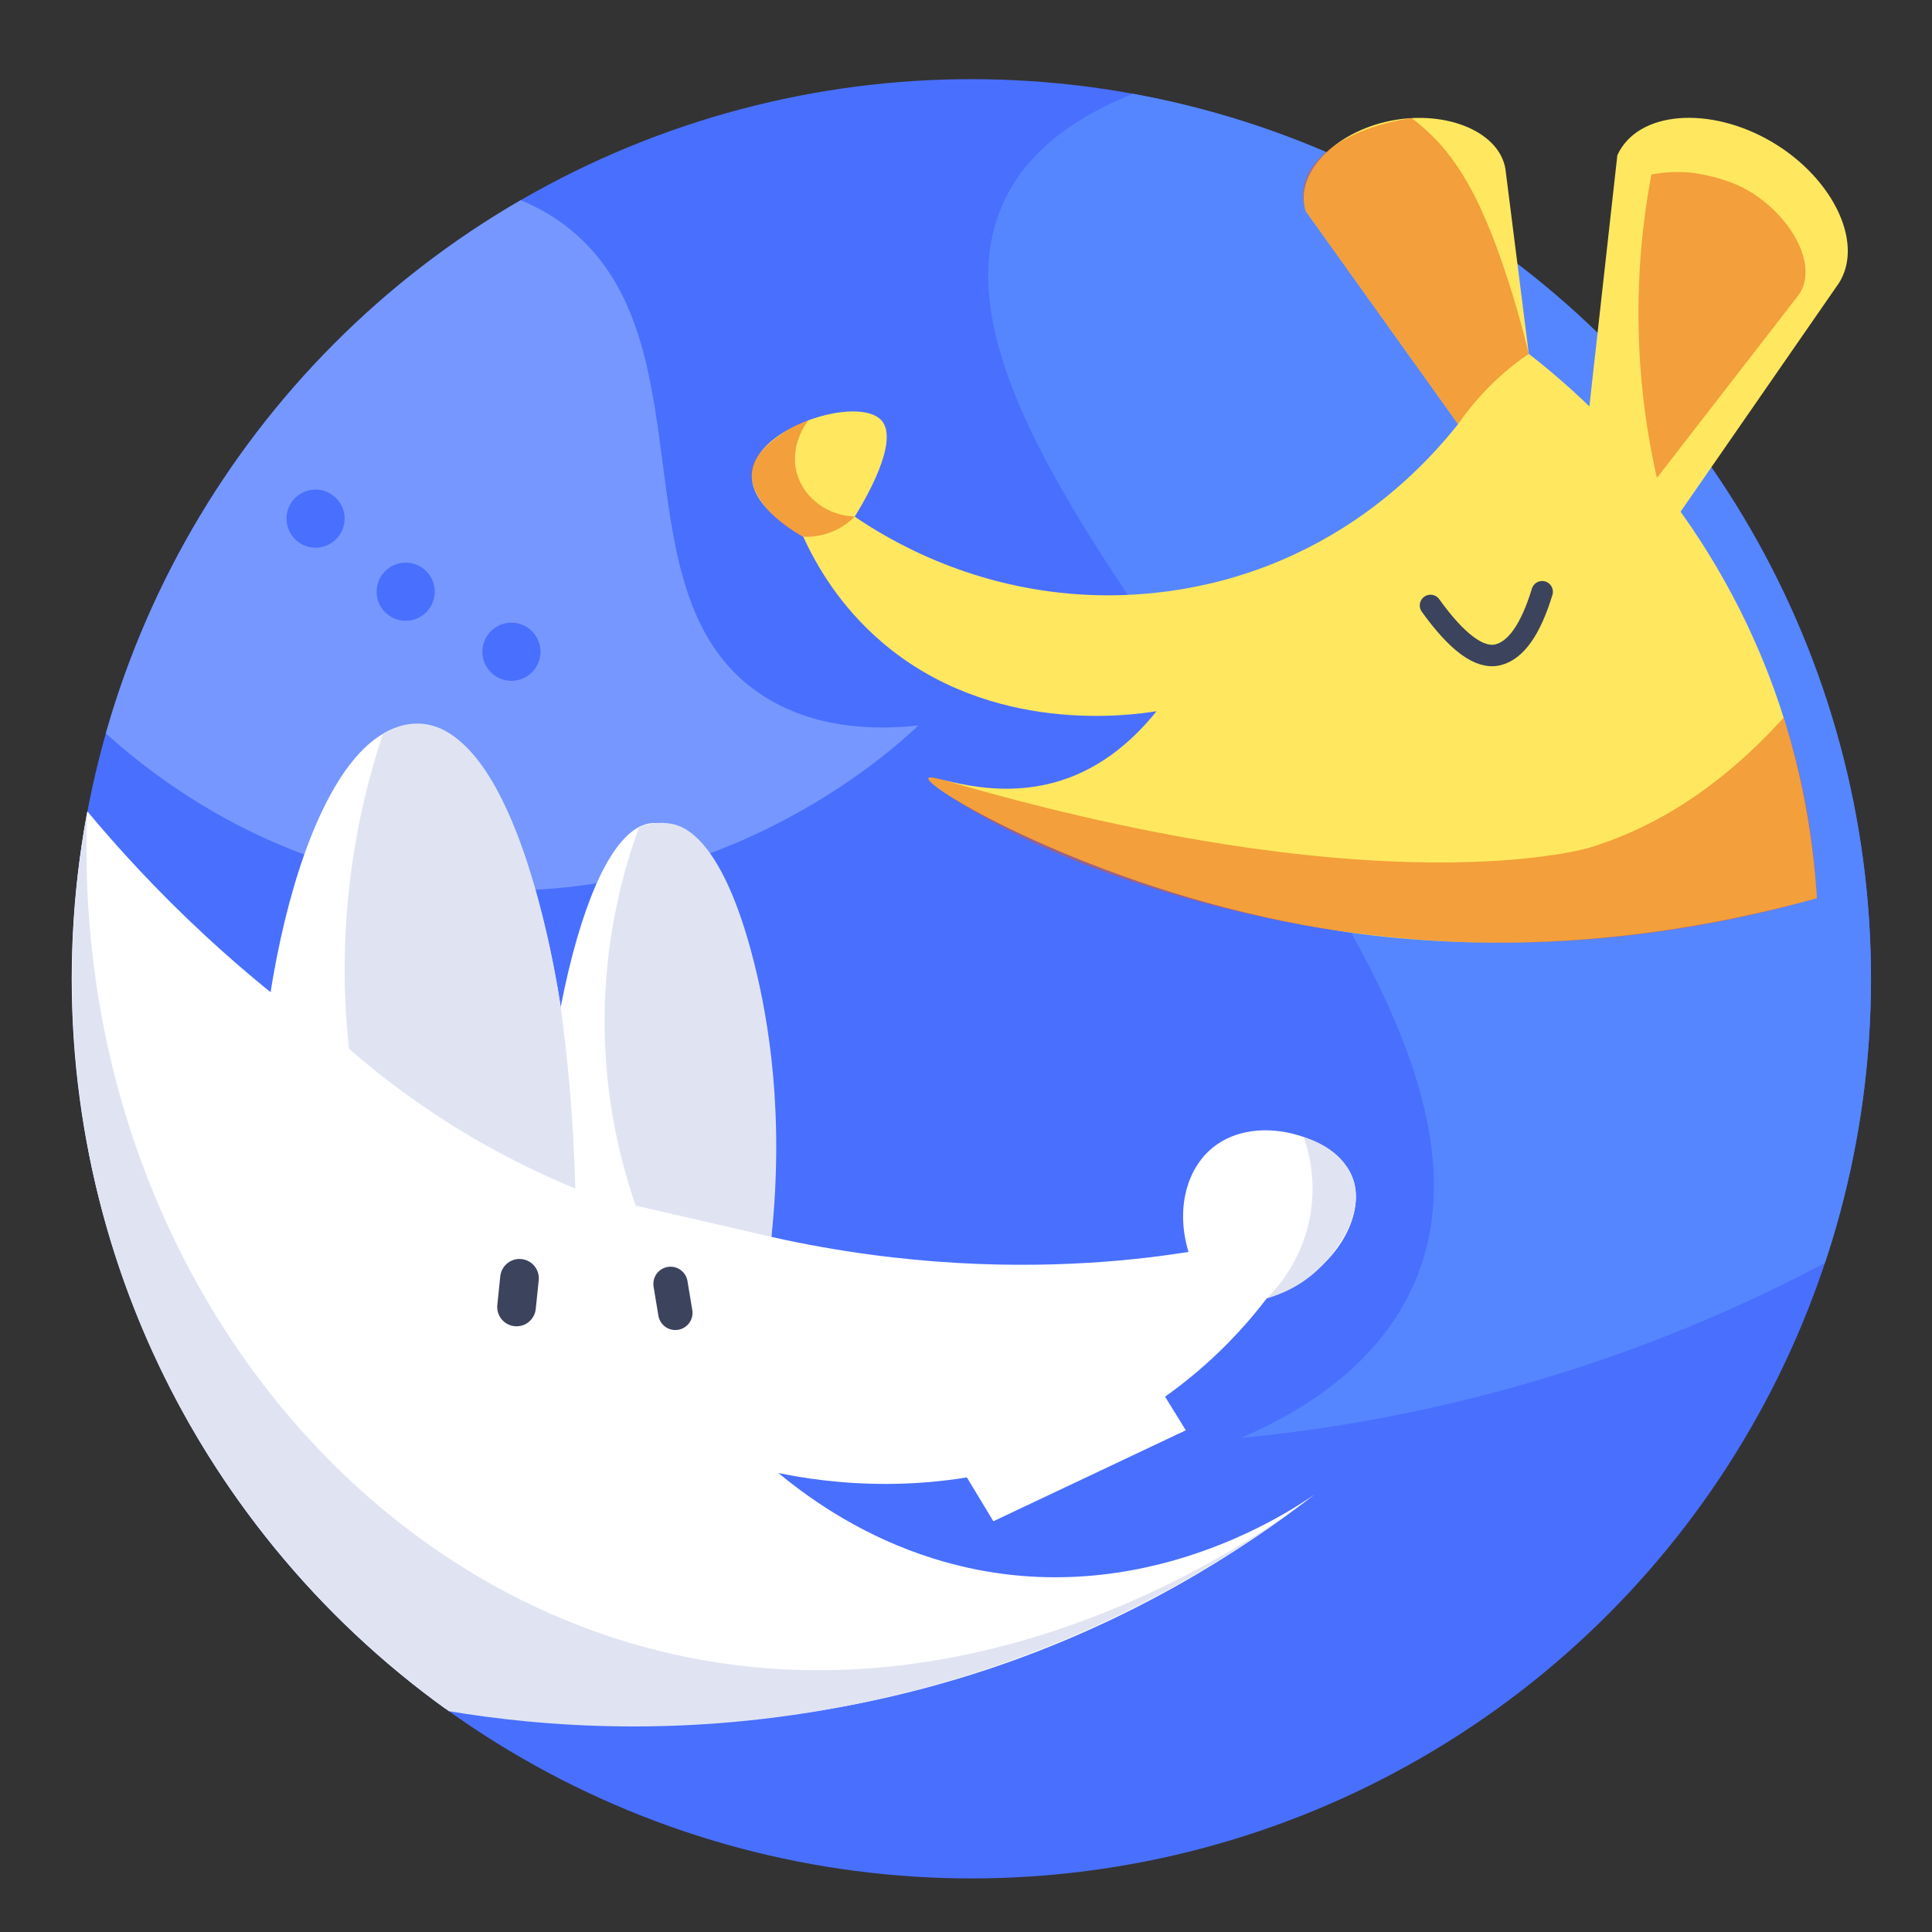 <?xml version="1.0" encoding="UTF-8"?>
<svg xmlns="http://www.w3.org/2000/svg" version="1.1" xmlns:xlink="http://www.w3.org/1999/xlink" viewBox="0 0 450 450">
  <rect x="0" y="0" width="450" height="450" fill="#333333" stroke="none"/>
  <defs>
    <style>
      .cls-1 {
        fill: none;
        stroke-width: 5px;
      }

      .cls-1, .cls-2, .cls-3 {
        stroke: #3c435c;
        stroke-linecap: round;
        stroke-miterlimit: 10;
      }

      .cls-4 {
        fill: #ffe85f;
      }

      .cls-5 {
        fill: #fff;
      }

      .cls-6 {
        fill: #496fff;
      }

      .cls-2 {
        stroke-width: 8px;
      }

      .cls-2, .cls-3 {
        fill: #3c435c;
      }

      .cls-7 {
        fill: #5586ff;
      }

      .cls-8 {
        isolation: isolate;
      }

      .cls-9 {
        fill: #e0e4f2;
      }

      .cls-10 {
        fill: #7697ff;
      }

      .cls-3 {
        stroke-width: 9px;
      }

      .cls-11 {
        fill: #e85718;
        mix-blend-mode: hard-light;
        opacity: .5;
      }

      .cls-12 {
        clip-path: url(#clippath);
      }
    </style>
    <clipPath id="clippath">
      <circle class="cls-6" cx="226.25" cy="227.98" r="209.54"/>
    </clipPath>
  </defs>
  <!-- Generator: Adobe Illustrator 28.7.1, SVG Export Plug-In . SVG Version: 1.2.0 Build 142)  -->
  <g class="cls-8">
    <g id="Layer_1">
      <g>
        <circle class="cls-6" cx="226.25" cy="227.98" r="209.54"/>
        <g class="cls-12">
          <path class="cls-10" d="M213.91,168.98c-9.04.97-24.42,1.25-37.28-7.66-32.67-22.63-12.09-78.99-41.87-106.21-10.55-9.65-31.46-19.32-77.62-9.19-16.34,35.74-32.68,71.49-49.02,107.23,5.39,6.98,38.05,47.91,96.51,53.62,61.78,6.03,103.25-32.06,109.28-37.79Z"/>
          <path class="cls-7" d="M288.98,334.94c12.82-5.51,30.96-15.77,39.83-34.72,35.51-75.83-124.49-189.92-94.98-253.28,9.04-19.41,38.05-38.76,127.15-36.77,52.6,70.84,105.19,141.68,157.79,212.53-19.15,20.28-48.28,46.5-88.85,68.84-56.25,30.97-108.71,40.29-140.94,43.4Z"/>
          <circle class="cls-6" cx="73.5" cy="120.8" r="6.77"/>
          <circle class="cls-6" cx="119.12" cy="151.8" r="6.77"/>
          <circle class="cls-6" cx="94.49" cy="137.82" r="6.77"/>
          <path class="cls-5" d="M-.06,161.44c13.24,20.23,52.08,74.3,123.69,107.55,70.13,32.57,130.77,26.16,153.2,22.61-2.92-9.58-.68-19.18,5.67-24.32,10.3-8.34,28.37-2.46,32.36,6.59,3.66,8.31-3.07,22.67-19.8,28.53-6.46,8.5-22.03,26.42-49.44,36.4-28.11,10.24-53.35,6.55-64.32,4.29,8.2,6.79,20.28,14.95,36,19.89,45.35,14.27,82.36-10.36,88.92-14.91-17.59,13.6-42.69,29.5-75.36,40.48-77.5,26.04-146.02,7.04-172.92-2.08-25.26-33.05-50.51-66.1-75.77-99.14C-11.91,245.37-5.98,203.41-.06,161.44Z"/>
          <polygon class="cls-5" points="219.13 334.05 231.37 354.33 276.2 333.14 262.4 310.84 219.13 334.05"/>
          <path class="cls-5" d="M152.35,301.61l27.53,2.69c.38-60.27-11.73-111.08-26.84-112.56-15.1-1.47-27.85,46.91-28.23,107.18l27.53,2.69Z"/>
          <path class="cls-5" d="M96.76,278.86l37.25,3.64c.38-60.27-16.12-111.51-36.55-113.51-20.43-2-37.56,45.96-37.95,106.23l37.25,3.64Z"/>
        </g>
      </g>
      <path class="cls-9" d="M306.21,348.08c-18.95,14.52-55.22,38.28-106.72,48.8-39.73,8.12-73.4,5.27-94.94,1.69-15.87-11.37-48.11-37.75-69.04-83.72-25.53-56.06-18.67-107.07-15.18-125.88-3.79,92.85,51.87,172.85,128.75,194.38,80.53,22.56,149-28.94,157.13-35.27Z"/>
      <path class="cls-9" d="M295.05,302.41c2.27-2.24,7.6-8.1,9.76-17.5,2.17-9.43-.09-17.06-1.16-20.06,1.8.54,8.61,2.81,11.2,9.03,3.87,9.28-5.15,18.97-6.7,20.65-4.71,5.06-10.24,7.07-13.1,7.89Z"/>
      <path class="cls-9" d="M81.28,244.3c-1.1-10.17-1.59-23.14.1-38.03,1.59-14.08,4.7-26.03,7.82-35.38,1.72-1.03,5.07-2.68,9.19-2.3,4.43.41,7.45,2.95,8.72,4.02,16.99,14.34,23.5,61.99,23.5,61.99,1.39,10.21,2.95,24.66,3.39,42.24-6.78-2.79-14.16-6.28-21.89-10.68-12.54-7.15-22.76-14.86-30.83-21.87Z"/>
      <path class="cls-9" d="M179.69,288.1c-5.55-1.28-11.1-2.56-16.65-3.84-5-1.15-10-2.3-14.99-3.46-3.2-9.26-6.59-22.36-7.15-38.3-.77-21.75,4.06-39.19,7.96-49.89,1.96-.69,4.78-1.34,7.87-.66,2.61.57,11.64,3.46,18.89,32.17,3.44,13.62,7.06,35.32,4.07,63.97Z"/>
      <path class="cls-10" d="M143.96,14.26"/>
    </g>
    <g id="Layer_2">
      <path class="cls-4" d="M352.12,79.39c-4.6,9.06-20.16,36.78-53.61,51.07-19.11,8.16-36.21,8.44-44.38,8.13-27.39-1.06-46.92-12.72-55.05-18.25,2.38-3.85,10.5-17.58,6.25-22.4-5.26-5.95-29.59,1.49-30.21,12.5-.44,7.7,10.92,14.01,11.98,14.58,3.12,6.84,8.62,16.23,18.23,24.48,25.53,21.91,58.33,17.08,64.06,16.15-5.17,6.43-12.4,13.01-22.29,16.15-16.19,5.14-30.36-1.87-30.84-.53-.8,2.24,37.59,24.96,87.09,34.13,26.3,4.87,67.9,8.18,119.82-6.19-.85-14.43-3.81-34.66-13.17-56.88-16.57-39.33-43.75-62.51-57.89-72.94Z"/>
      <path class="cls-4" d="M358.61,102.31c-4.94.77-9.89,1.54-14.83,2.32-13.22-18.49-26.44-36.97-39.66-55.46-2.71-8.72,6.69-18.37,19.67-21.02,13.32-2.71,26.26,2.79,26.97,12.14,2.62,20.67,5.23,41.35,7.85,62.02Z"/>
      <path class="cls-4" d="M383.03,131.32c-5.26-3.42-10.51-6.84-15.77-10.26,3.15-28.3,6.3-56.61,9.45-84.91,4.77-10.4,21.62-11.53,35.94-3.13,14.69,8.62,22.15,24.58,14.99,33.89-14.87,21.47-29.74,42.93-44.6,64.4Z"/>
      <path class="cls-11" d="M423.18,209.21c-.22-4.73-.66-9.82-1.44-15.21-1.47-10.21-3.78-19.22-6.29-26.84-17.45,19.29-34,26.83-45.12,30.25,0,0-47.12,14.47-150.18-15.62-.72-.21-3.62-1.09-3.89-.51-.29.61,2.54,2.54,3.53,3.22,36.73,25.04,91.1,32.19,91.1,32.19,9.79,1.29,20.54,2.67,35.27,2.87,32.46.45,59.04-5.18,77.01-10.34Z"/>
      <path class="cls-11" d="M188.25,97.92c-.44.56-4.51,5.99-2.59,12.5,1.66,5.6,7.06,9.66,13.42,9.91-.99.99-2.89,2.64-5.76,3.71-2.59.96-4.86,1.04-6.21.98-8.46-4.44-13.18-11.39-11.83-16.3.97-3.54,5.25-6.56,6.81-7.66,2.36-1.67,4.59-2.6,6.16-3.14Z"/>
      <path class="cls-11" d="M339.61,98.8c3.06-4.42,7.23-9.29,12.85-13.73,1.22-.96,2.43-1.85,3.63-2.66-.61-2.56-5.53-22.72-12.48-36.49-3.96-7.84-7.75-11.98-9.53-13.79-2.08-2.11-3.99-3.65-5.29-4.63-13.88,2.06-24.02,8.52-25.18,16.37-.21,1.42-.17,3.18.5,5.29,11.83,16.54,23.66,33.09,35.49,49.63Z"/>
      <path class="cls-11" d="M385.92,111.32c-1.76-7.76-3.23-16.73-3.9-26.73-1.16-17.3.43-32.28,2.62-43.95,2.05-.38,5.01-.75,8.54-.49,1.09.08,9.11.97,15.18,4.95,10.27,6.74,15.32,18.15,10.11,24.2-10.85,14.01-21.69,28.01-32.54,42.02Z"/>
    </g>
    <g id="Layer_3">
      <line class="cls-3" x1="121" y1="297.74" x2="120.31" y2="304.42"/>
      <line class="cls-2" x1="156.18" y1="299.04" x2="157.3" y2="305.79"/>
      <path class="cls-1" d="M333.19,141.02c6.2,8.62,11.44,12.52,15.68,11.5h0c4.18-1.01,7.64-5.85,10.33-14.69"/>
    </g>
  </g>
</svg>
